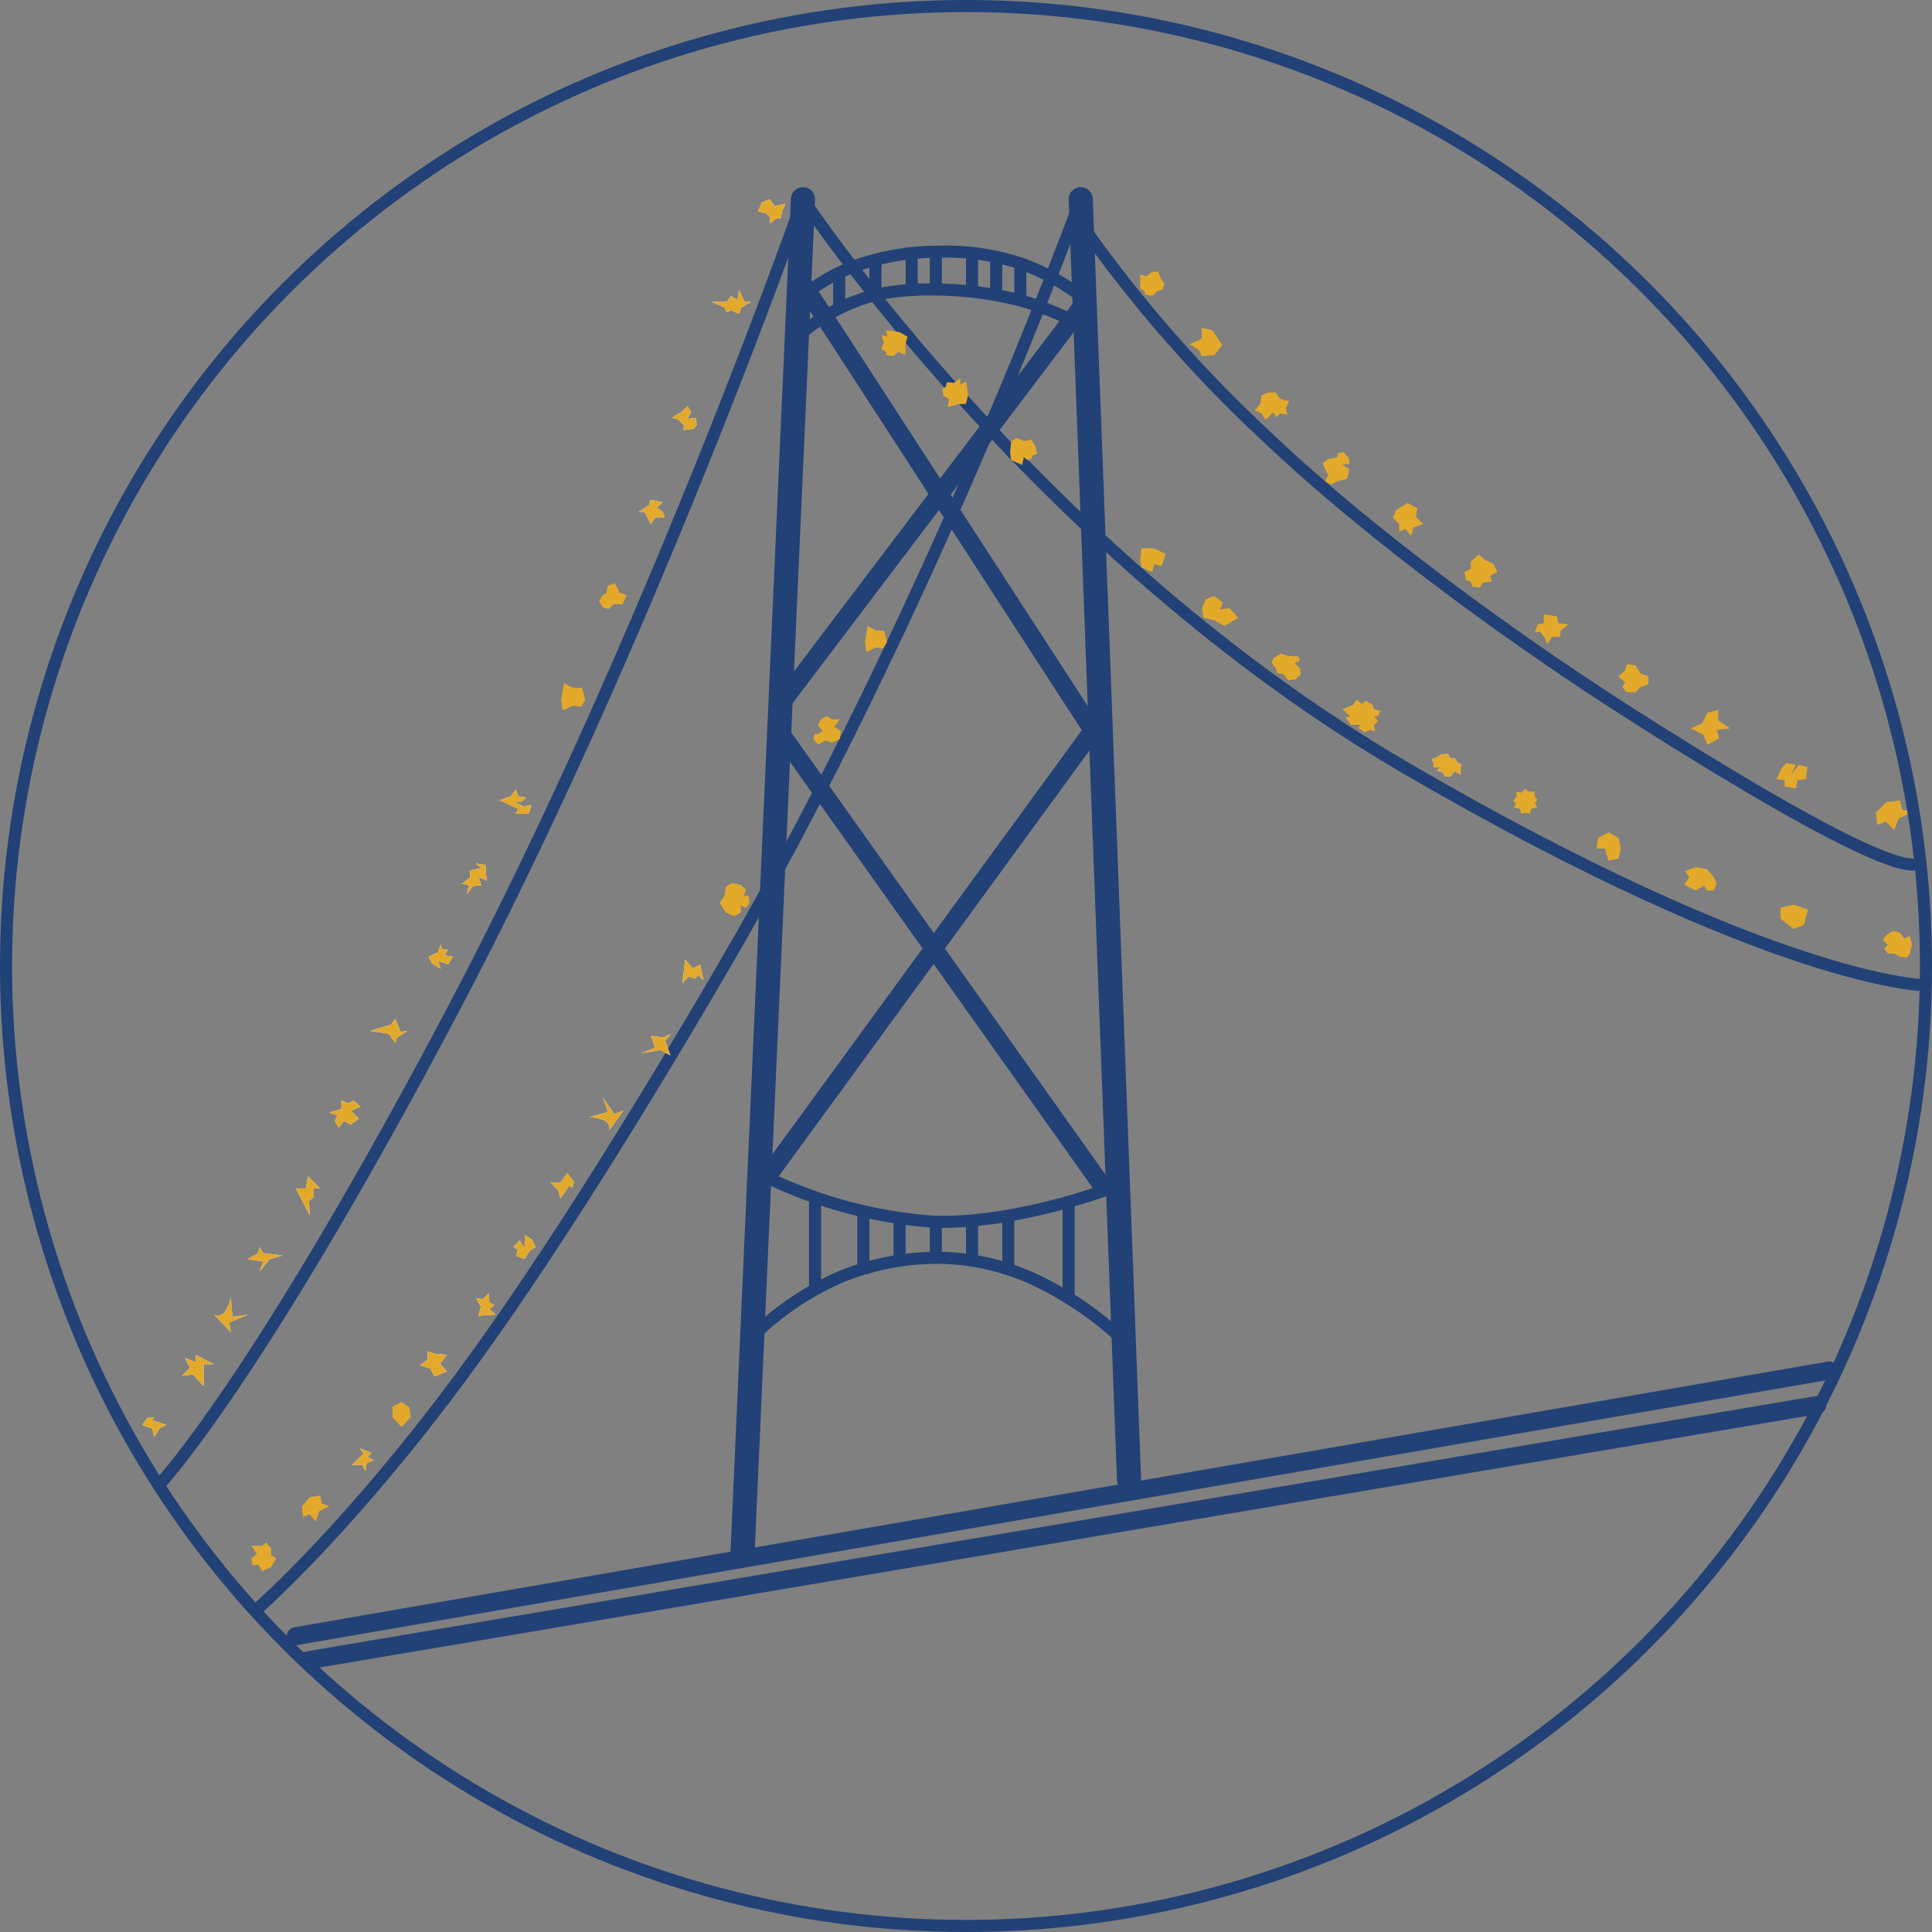 <svg xmlns="http://www.w3.org/2000/svg" width="160" height="160" viewBox="0 0 160 160">
  <rect x="0" y="0" width="160" height="160" fill="#808080" stroke="none"/>
  <g id="Group_58" data-name="Group 58" transform="translate(-5 -6)">
    <line id="Line_16" data-name="Line 16" y1="22" x2="127" transform="translate(29.5 119.5)" fill="none" stroke="#224176" stroke-linecap="round" stroke-width="1.5"/>
    <line id="Line_17" data-name="Line 17" x1="5" y2="112" transform="translate(66.5 22.5)" fill="none" stroke="#224176" stroke-linecap="round" stroke-width="2"/>
    <line id="Line_18" data-name="Line 18" x2="4" y2="106" transform="translate(94.5 22.5)" fill="none" stroke="#224176" stroke-linecap="round" stroke-width="2"/>
    <path id="Path_2195" data-name="Path 2195" d="M.587,116.937s6.668-5.7,15.687-17.536c7.132-9.358,15.312-22.435,23.092-35.74C56.616,34.16,69,0,69,0" transform="translate(25.5 22.5)" fill="none" stroke="#224176" stroke-width="1"/>
    <path id="Path_2196" data-name="Path 2196" d="M11.707,106.436s8-8.441,24.253-39.191S65,0,65,0" transform="translate(6.5 22.5)" fill="none" stroke="#224176" stroke-width="1"/>
    <path id="Path_2197" data-name="Path 2197" d="M0,0A111.776,111.776,0,0,0,15,17.282c7.921,7.6,19.614,16.372,30.851,23.523C70.6,56.555,69.507,52.68,69.507,52.68" transform="translate(94.5 24.5)" fill="none" stroke="#224176" stroke-width="1"/>
    <path id="Path_2198" data-name="Path 2198" d="M0,0S19.492,29.4,49.992,47.15,92.818,65.087,92.818,65.087" transform="translate(71.5 22.5)" fill="none" stroke="#224176" stroke-width="1"/>
    <path id="Path_2199" data-name="Path 2199" d="M0,0A24.279,24.279,0,0,1,7.113-4.754a21.443,21.443,0,0,1,7.96-1.583,19.53,19.53,0,0,1,7.613,1.583A27.945,27.945,0,0,1,30,0" transform="translate(67.5 116.5)" fill="none" stroke="#224176" stroke-width="1"/>
    <path id="Path_2200" data-name="Path 2200" d="M0,0A38.088,38.088,0,0,0,13.767,3.673c7,.25,15.173-2.927,15.173-2.927" transform="translate(68.5 103.5)" fill="none" stroke="#224176" stroke-width="1"/>
    <line id="Line_19" data-name="Line 19" y1="37" x2="27" transform="translate(68.5 66.5)" fill="none" stroke="#224176" stroke-width="1.5"/>
    <line id="Line_20" data-name="Line 20" x2="27" y2="38" transform="translate(69.5 66.5)" fill="none" stroke="#224176" stroke-width="1.5"/>
    <line id="Line_21" data-name="Line 21" y1="33" x2="25" transform="translate(69.5 31.5)" fill="none" stroke="#224176" stroke-width="1.5"/>
    <line id="Line_22" data-name="Line 22" x1="24" y1="37" transform="translate(71.5 29.5)" fill="none" stroke="#224176" stroke-width="1.5"/>
    <path id="Path_2201" data-name="Path 2201" d="M0,0A15.323,15.323,0,0,1,3.974-2.345a20.745,20.745,0,0,1,7.457-1.313,19.782,19.782,0,0,1,6.8,1.043A19.332,19.332,0,0,1,23,0" transform="translate(71.5 30.5)" fill="none" stroke="#224176" stroke-width="1"/>
    <path id="Path_2202" data-name="Path 2202" d="M0,0A15.637,15.637,0,0,1,5.853-3.042a19.715,19.715,0,0,1,4.862-.48,29.215,29.215,0,0,1,7.219.886A23.4,23.4,0,0,1,24,0" transform="translate(71.5 33.5)" fill="none" stroke="#224176" stroke-width="1"/>
    <g id="Path_2206" data-name="Path 2206" transform="translate(16.772 123)" fill="#fff">
      <path d="M1,.375.832.615,2,1l-.565.3L1,2,.832,1.3,0,1,.5.375Z" stroke="none"/>
      <path d="M 0.498 0.375 L 1 0.375 L 0.832 0.615 L 2 1 L 1.435 1.299 L 1 2 L 0.832 1.299 L 0 1 L 0.498 0.375 Z" stroke="none" fill="#e3a92b"/>
    </g>
    <g id="Path_2207" data-name="Path 2207" transform="translate(20.576 117.912) rotate(25)" fill="#fff">
      <path d="M0,.612.948.544.695,0l1.69.067L1.619.424l.766,1.643-1.219-.5-.781.5.338-.883Z" stroke="none"/>
      <path d="M 0.695 -1.430511474609375e-06 L 2.385 0.067 L 1.619 0.424 L 2.385 2.067 L 1.166 1.571 L 0.385 2.067 L 0.723 1.184 L -4.76837158203125e-07 0.612 L 0.948 0.544 L 0.695 -1.430511474609375e-06 Z" stroke="none" fill="#e3a92b"/>
    </g>
    <g id="Path_2208" data-name="Path 2208" transform="translate(22.738 113.435)" fill="#fff">
      <path d="M1.381,0l.129,1.624,1.252-.177L1.238,2.1l.143.792L0,1.447a.807.807,0,0,0,.839-.166A3.452,3.452,0,0,0,1.381,0Z" stroke="none"/>
      <path d="M 1.381 1.430511474609375e-06 L 1.511 1.624 L 2.762 1.447 L 1.238 2.102 L 1.381 2.894 L -4.529953002929688e-06 1.447 C -4.529953002929688e-06 1.447 0.493 1.642 0.839 1.281 C 1.184 0.919 1.381 1.430511474609375e-06 1.381 1.430511474609375e-06 Z" stroke="none" fill="#e3a92b"/>
    </g>
    <g id="Path_2209" data-name="Path 2209" transform="translate(25.5 109.288)" fill="#fff">
      <path d="M1,0l.3.493L2.9.687,1.821,1,1,2l.3-.827L0,1,.868.493Z" stroke="none"/>
      <path d="M 1 0 L 1.305 0.493 L 2.897 0.687 L 1.821 1 L 1 2 L 1.305 1.173 L -3.576278686523438e-06 1 L 0.868 0.493 L 1 0 Z" stroke="none" fill="#e3a92b"/>
    </g>
    <g id="Path_2210" data-name="Path 2210" transform="translate(29.5 103.427)" fill="#fff">
      <path d="M1,0,2,1H1.483v.69l-.4.347.074,1.182L0,1H.833Z" stroke="none"/>
      <path d="M 1 1.192092895507812e-06 L 2 1 L 1.483 1 L 1.483 1.69 L 1.085 2.037 L 1.159 3.219 L 0 1 L 0.834 1 L 1 1.192092895507812e-06 Z" stroke="none" fill="#e3a92b"/>
    </g>
    <g id="Path_2211" data-name="Path 2211" transform="translate(32.277 97.127)" fill="#fff">
      <path d="M1,0l.587.264L2,0l.581.532L1.766.857l.677.654L1.766,2l-.553-.294L.777,2.25.447,1.706l.214-.464L0,1,1,.724Z" stroke="none"/>
      <path d="M 1 -4.053115844726562e-06 L 1.587 0.264 L 2 -4.053115844726562e-06 L 2.581 0.532 L 1.766 0.857 L 2.443 1.511 L 1.766 2 L 1.213 1.706 L 0.777 2.25 L 0.447 1.706 L 0.661 1.242 L -4.76837158203125e-06 1 L 1 0.724 L 1 -4.053115844726562e-06 Z" stroke="none" fill="#e3a92b"/>
    </g>
    <g id="Path_2212" data-name="Path 2212" transform="translate(36.729 90.374)" fill="#fff">
      <path d="M1,0l.456,1.083L2,1l-.848.559L1,2,.47,1.242-1.059,1,.654.476Z" stroke="none"/>
      <path d="M 1 0 L 1.456 1.083 L 2 1 L 1.152 1.559 L 1 2 L 0.47 1.242 L -1.059 1 L 0.654 0.476 L 1 0 Z" stroke="none" fill="#e3a92b"/>
    </g>
    <g id="Path_2213" data-name="Path 2213" transform="translate(40.5 84.233)" fill="#fff">
      <path d="M1,0l.131.4h.475L1.333.881,2,1l-.394.639L.779,1.332,1,2,.262,1.546,0,1,.779.615Z" stroke="none"/>
      <path d="M 1 0 L 1.131 0.403 L 1.606 0.403 L 1.333 0.881 L 2 1 L 1.606 1.639 L 0.779 1.332 L 1 2 L 0.262 1.546 L 0 1 L 0.779 0.615 L 1 0 Z" stroke="none" fill="#e3a92b"/>
    </g>
    <g id="Path_2214" data-name="Path 2214" transform="translate(45.191 77.453) rotate(86)" fill="#fff">
      <path d="M1.478,0,1.132.638l.71-.175v.675l.636.553-.759-.2-.112.579-.475-.74H.554L.41.361,0,.794.181,0Z" stroke="none"/>
      <path d="M 0.181 1.430511474609375e-06 L 1.478 1.430511474609375e-06 L 1.132 0.638 L 1.842 0.463 L 1.842 1.138 L 2.478 1.691 L 1.719 1.488 L 1.607 2.067 L 1.132 1.328 L 0.554 1.328 L 0.41 0.361 L 3.576278686523438e-06 0.794 L 0.181 1.430511474609375e-06 Z" stroke="none" fill="#e3a92b"/>
    </g>
    <g id="Path_2215" data-name="Path 2215" transform="translate(46.709 71.383)" fill="#fff">
      <path d="M1,0l.212.564.65.11L1.5,1H.883l.717.387.7-.075L2.07,2H1l.212-.4L-.337.886.586.564Z" stroke="none"/>
      <path d="M 1 0 L 1.212 0.564 L 1.862 0.674 L 1.5 1 L 0.883 1 L 1.6 1.387 L 2.296 1.312 L 2.07 2 L 1 2 L 1.212 1.6 L -0.337 0.886 L 0.586 0.564 L 1 0 Z" stroke="none" fill="#e3a92b"/>
    </g>
    <g id="Path_2216" data-name="Path 2216" transform="translate(51.469 62.974)" fill="#fff">
      <path d="M 0.525 1.131 L 0.506 1.005 L 0.616 0.362 L 0.766 0.442 L 0.876 0.5 L 1 0.5 L 1.349 0.5 L 1.46 0.914 L 1.393 1.018 L 1.067 0.973 L 0.928 0.954 L 0.799 1.011 L 0.525 1.131 Z" stroke="none"/>
      <path d="M 0.239 -0.402 L 1 -4.410743713378906e-06 L 1.733 -4.410743713378906e-06 L 2 1 L 1.64 1.556 L 1 1.469 L 0.129 1.852 L 0 1 L 0.239 -0.402 Z" stroke="none" fill="#e3a92b"/>
    </g>
    <g id="Path_2217" data-name="Path 2217" transform="translate(54.904 54.29)" fill="#fff">
      <path d="M 0.364 1.586 L 0.335 1.577 L 0.291 1.499 L 0.368 1.363 L 0.59 1.233 L 0.799 1.109 L 0.831 0.868 L 0.843 0.779 L 0.976 1.034 L 1.069 1.211 L 1.189 1.252 L 0.923 1.252 L 0.728 1.252 L 0.585 1.383 L 0.364 1.586 Z" stroke="none"/>
      <path d="M 1 4.529953002929688e-06 L 1.419 0.802 L 2 1 L 1.656 1.752 L 0.923 1.752 L 0.494 2.144 L 3.933906555175781e-06 2 L -0.285 1.498 L 3.933906555175781e-06 1 L 0.335 0.802 L 0.411 0.231 L 1 4.529953002929688e-06 Z" stroke="none" fill="#e3a92b"/>
    </g>
    <g id="Path_2218" data-name="Path 2218" transform="translate(57.883 47.392)" fill="#fff">
      <path d="M1,0,2,.2,1.51.636,2,1l.157.446H1.4L1,2,.73,1.446.49,1H0L.86.45Z" stroke="none"/>
      <path d="M 1 0 L 2 0.2 L 1.51 0.636 L 2 1 L 2.157 1.446 L 1.403 1.446 L 1 2 L 0.73 1.446 L 0.49 1 L 1.192092895507812e-06 1 L 0.86 0.45 L 1 0 Z" stroke="none" fill="#e3a92b"/>
    </g>
    <g id="Path_2219" data-name="Path 2219" transform="translate(60.624 39.609)" fill="#fff">
      <path d="M1.308.028,1.617.52l-.309.568L2,1l.081.573L1.8,1.9,1,2V1.573L.469,1.088,0,1,.813.52Z" stroke="none"/>
      <path d="M 1.308 0.028 L 1.617 0.52 L 1.308 1.088 L 2 1 L 2.081 1.573 L 1.805 1.901 L 1 2 L 1 1.573 L 0.469 1.088 L -2.622604370117188e-06 1 L 0.813 0.52 L 1.308 0.028 Z" stroke="none" fill="#e3a92b"/>
    </g>
    <g id="Path_2220" data-name="Path 2220" transform="translate(65.201 30)" fill="#fff">
      <path d="M1,0l.459,1H2l-.818.475L1,2,.336,1.689l-.354.179-.171-.393L-1.25,1H-.018L.336.516.88.848Z" stroke="none"/>
      <path d="M 1 0 L 1.459 1 L 2 1 L 1.182 1.475 L 1 2 L 0.336 1.689 L -0.018 1.868 L -0.189 1.475 L -1.25 1 L -0.018 1 L 0.336 0.516 L 0.88 0.848 L 1 0 Z" stroke="none" fill="#e3a92b"/>
    </g>
    <g id="Path_2221" data-name="Path 2221" transform="translate(67.774 22.5)" fill="#fff">
      <path d="M1,0l.368.582L2.281.362,2,1l-.133.609H1.48L1,2V1.47L.6,1.137,0,1,.324.257Z" stroke="none"/>
      <path d="M 1 0 L 1.368 0.582 L 2.281 0.362 L 2 1 L 1.867 1.609 L 1.48 1.609 L 1 2 L 1 1.47 L 0.603 1.137 L 9.5367431640625e-07 1 L 0.324 0.257 L 1 0 Z" stroke="none" fill="#e3a92b"/>
    </g>
    <g id="Path_2222" data-name="Path 2222" transform="translate(99.429 28.5)" fill="#fff">
      <path d="M 0.885 1.416 L 0.885 1.33 L 0.633 1.186 L 0.5 1.11 L 0.5 1 L 0.5 0.896 L 0.619 0.929 L 0.818 0.775 L 1.151 0.515 L 1.226 0.71 L 1.245 0.759 L 1.274 0.803 L 1.454 1.079 L 1.247 1.142 L 1.131 1.177 L 1.044 1.261 L 0.885 1.416 Z" stroke="none"/>
      <path d="M 1 0 L 1.488 0 L 1.693 0.53 L 2 1 L 1.863 1.477 L 1.392 1.62 L 1 2 L 0.385 1.897 L 0.385 1.62 L 0 1.401 L 0 0.237 L 0.511 0.38 L 1 0 Z" stroke="none" fill="#e3a92b"/>
    </g>
    <g id="Path_2223" data-name="Path 2223" transform="translate(103.522 33.5)" fill="#fff">
      <path d="M 1.317 1.468 L 1.251 1.311 L 1.191 1.168 L 1.06 1.085 L 1.05 1.078 L 1.204 1.009 L 1.5 0.877 L 1.5 0.553 L 1.5 0.281 L 1.574 0.299 L 2.084 1.052 L 1.799 1.422 L 1.317 1.468 Z" stroke="none"/>
      <path d="M 1 -0.355 L 1.879 -0.142 L 2.701 1.071 L 2.062 1.899 L 1 2 L 0.791 1.506 L -1.9073486328125e-06 1 L 1 0.553 L 1 -0.355 Z" stroke="none" fill="#e3a92b"/>
    </g>
    <g id="Path_2224" data-name="Path 2224" transform="translate(109.636 38.5)" fill="#fff">
      <path d="M 0.27 1.478 L 0.191 1.348 L 0.083 1.298 L 0.116 1.26 L 0.207 1.152 L 0.228 1.013 L 0.295 0.581 L 0.501 0.5 L 0.747 0.5 L 0.985 0.822 L 1.088 0.963 L 1.256 1.009 L 1.42 1.053 L 1.404 1.087 L 1.341 1.223 L 1.218 1.202 L 1.17 1.25 L 0.929 0.834 L 0.469 1.283 L 0.27 1.478 Z" stroke="none"/>
      <path d="M 0.406 3.814697265625e-06 L 1 3.814697265625e-06 L 1.387 0.526 L 2.122 0.726 L 1.858 1.297 L 1.983 1.842 L 1.387 1.739 L 1.062 2.062 L 0.819 1.641 L 0.171 2.274 L -0.156 1.739 L -0.723 1.478 L -0.266 0.937 L -0.156 0.221 L 0.406 3.814697265625e-06 Z" stroke="none" fill="#e3a92b"/>
    </g>
    <g id="Path_2225" data-name="Path 2225" transform="translate(114.745 43.865)" fill="#fff">
      <path d="M 0.765 1.559 L 0.809 1.466 L 0.693 1.244 L 0.455 0.791 L 0.402 0.659 L 0.458 0.617 L 0.557 0.598 L 1.116 0.99 L 1.434 1.213 L 1.394 1.378 L 0.871 1.517 L 0.82 1.53 L 0.773 1.554 L 0.765 1.559 Z" stroke="none"/>
      <path d="M 1.542 -0.416 L 2 0.149 L 2 0.581 L 1.404 0.581 L 2 1 L 1.81 1.784 L 1 2 L 0.49 2.26 L 1.311302185058594e-06 2 L 0.25 1.476 L 1.311302185058594e-06 1 L -0.204 0.488 L 0.25 0.149 L 1 2.980232238769531e-06 L 1.083 -0.344 L 1.542 -0.416 Z" stroke="none" fill="#e3a92b"/>
    </g>
    <g id="Path_2226" data-name="Path 2226" transform="translate(120.87 48.39)" fill="#fff">
      <path d="M 0.758 0.938 L 0.672 0.837 L 0.5 0.905 L 0.5 0.79 L 0.351 0.643 L 0.081 0.379 L 0.162 0.185 L 0.712 -0.162 L 0.958 -0.033 L 0.896 0.33 L 0.851 0.592 L 1.043 0.775 L 1.077 0.808 L 1.007 0.834 L 0.761 0.924 L 0.758 0.938 Z" stroke="none"/>
      <path d="M 0.69 -0.738 L 1.512 -0.307 L 1.388 0.414 L 2 1 L 1.18 1.303 L 1 2 L 0.522 1.434 L 3.099441528320312e-06 1.641 L 3.099441528320312e-06 1 L -0.51 0.498 L -0.239 -0.154 L 0.69 -0.738 Z" stroke="none" fill="#e3a92b"/>
    </g>
    <g id="Path_2227" data-name="Path 2227" transform="translate(126.996 52.372)" fill="#fff">
      <path d="M 0.32 1.757 L 0.282 1.637 L 0.202 1.386 L -0.05 1.31 L -0.157 1.278 L -0.159 1.27 L 0.041 1.164 L 0.306 1.023 L 0.306 0.722 L 0.306 0.358 L 0.468 0.213 L 0.686 0.389 L 0.73 0.425 L 0.781 0.45 L 1.323 0.714 L 1.353 0.78 L 1.164 0.883 L 0.797 1.08 L 0.889 1.364 L 0.794 1.375 L 0.575 1.401 L 0.447 1.58 L 0.32 1.757 Z" stroke="none"/>
      <path d="M 0.453 -0.441 L 1 4.053115844726562e-06 L 1.705 0.343 L 2 1 L 1.401 1.323 L 1.551 1.789 L 0.853 1.872 L 0.541 2.306 L -0.062 2.202 L -0.194 1.789 L -0.595 1.668 L -0.715 1 L -0.194 0.722 L -0.194 0.133 L 0.453 -0.441 Z" stroke="none" fill="#e3a92b"/>
    </g>
    <g id="Path_2228" data-name="Path 2228" transform="translate(132.119 57.351)" fill="#fff">
      <path d="M 1.086 1.003 L 0.883 0.736 L 1.234 0.665 L 1.234 0.256 L 1.234 0.111 L 1.395 0.134 L 1.437 0.351 L 1.506 0.709 L 1.603 0.72 L 1.603 0.894 L 1.422 0.894 L 1.161 0.894 L 1.086 1.003 Z" stroke="none"/>
      <path d="M 0.734 -0.469 L 1.819 -0.308 L 1.928 0.256 L 2.787 0.36 L 2.103 0.9 L 2.103 1.394 L 1.422 1.394 L 1 2 L 0.827 1.49 L 0.456 1 L -3.337860107421875e-06 1 L 0.219 0.36 L 0.734 0.256 L 0.734 -0.469 Z" stroke="none" fill="#e3a92b"/>
    </g>
    <g id="Path_2229" data-name="Path 2229" transform="translate(139.683 61.864)" fill="#fff">
      <path d="M 0.55 0.969 L 0.296 0.969 L 0.323 0.928 L 0.558 0.569 L 0.238 0.282 L 0.099 0.157 L 0.235 0.037 L 0.345 -0.061 L 0.385 -0.202 L 0.416 -0.311 L 0.458 -0.306 L 0.759 0.176 L 0.849 0.319 L 1.007 0.379 L 1.267 0.476 L 1.009 0.572 L 0.906 0.61 L 0.828 0.688 L 0.55 0.969 Z" stroke="none"/>
      <path d="M 0.054 -0.868 L 0.758 -0.768 L 1.183 -0.089 L 1.827 0.153 L 1.827 0.802 L 1.183 1.041 L 0.758 1.469 L 0.054 1.469 L -0.349 1.041 L -0.096 0.654 L -0.654 0.153 L -0.096 -0.339 L 0.054 -0.868 Z" stroke="none" fill="#e3a92b"/>
    </g>
    <g id="Path_2230" data-name="Path 2230" transform="translate(145.395 65.315)" fill="#fff">
      <path d="M 1.26 1.654 L 1.141 1.348 L 1.071 1.17 L 0.9 1.084 L 0.792 1.03 L 0.961 0.955 L 1.041 0.788 L 1.35 0.141 L 1.399 0.128 L 1.399 0.345 L 1.399 0.613 L 1.483 0.669 L 1.129 0.713 L 1.297 1.279 L 1.388 1.586 L 1.26 1.654 Z" stroke="none"/>
      <path d="M 1.899 -0.511 L 1.899 0.345 L 2.882 1 L 1.777 1.136 L 1.984 1.835 L 1 2.36 L 0.675 1.531 L -0.378 1 L 0.59 0.573 L 1 -0.288 L 1.899 -0.511 Z" stroke="none" fill="#e3a92b"/>
    </g>
    <g id="Path_2231" data-name="Path 2231" transform="translate(153.041 69.881)" fill="#fff">
      <path d="M 0.286 0.843 L 0.255 0.838 L 0.255 0.734 L 0.255 0.303 L -0.171 0.239 L -0.176 0.239 L -0.085 0.049 L 0.386 0.34 L 0.327 0.637 L 0.286 0.843 Z" stroke="none"/>
      <path d="M -0.077 -0.698 L 0.683 -0.538 L 0.321 0.232 L 0.933 -0.538 L 1.65 -0.359 L 1.518 0.633 L 0.818 0.734 L 0.683 1.417 L -0.245 1.262 L -0.245 0.734 L -0.923 0.633 L -0.477 -0.287 L -0.077 -0.698 Z" stroke="none" fill="#e3a92b"/>
    </g>
    <g id="Path_2232" data-name="Path 2232" transform="translate(161.341 72.284)" fill="#fff">
      <path d="M 0.336 1.547 L 0.215 1.425 L 0.001 1.21 L -0.289 1.301 L -0.444 1.349 L -0.457 1.188 L 0.097 0.627 L 0.62 0.556 L 0.696 0.872 L 0.73 1.014 L 0.694 1.03 L 0.504 1.113 L 0.429 1.307 L 0.336 1.547 Z" stroke="none"/>
      <path d="M 1 2.384185791015625e-06 L 1.182 0.755 L 2 1 L 0.896 1.487 L 0.524 2.446 L -0.139 1.778 L -0.89 2.014 L -0.974 1 L -0.139 0.154 L 1 2.384185791015625e-06 Z" stroke="none" fill="#e3a92b"/>
    </g>
    <g id="Path_2237" data-name="Path 2237" transform="translate(99.43 51.375)" fill="#fff">
      <path d="M 0.647 1.304 L 0.551 1.263 L 0.504 0.985 L 0.553 0.529 L 1.029 0.529 L 1.5 0.764 L 1.445 0.916 L 1.252 0.875 L 0.77 0.771 L 0.659 1.251 L 0.647 1.304 Z" stroke="none"/>
      <path d="M 0.104 0.029 L 1.146 0.029 L 2.12 0.514 L 1.769 1.497 L 1.146 1.363 L 1 2 L 0.104 1.615 L 4.529953002929688e-06 1 L 0.104 0.029 Z" stroke="none" fill="#e3a92b"/>
    </g>
    <g id="Path_2238" data-name="Path 2238" transform="translate(104.546 55.357)" fill="#fff">
      <path d="M 1.853 1.906 L 1.385 1.643 L 1.596 1.61 L 2.078 1.535 L 2.217 1.688 L 1.853 1.906 Z M 0.878 1.46 L 0.565 1.39 L 0.516 1.066 L 0.693 0.654 L 0.925 0.565 L 1.127 0.712 L 1.045 0.958 L 0.878 1.46 Z" stroke="none"/>
      <path d="M 1 -1.430511474609375e-06 L 1.717 0.524 L 1.52 1.116 L 2.266 1 L 2.999 1.802 L 1.861 2.484 L 1 2 L 0.121 1.802 L -2.384185791015625e-07 1 L 0.317 0.263 L 1 -1.430511474609375e-06 Z" stroke="none" fill="#e3a92b"/>
    </g>
    <g id="Path_2239" data-name="Path 2239" transform="translate(110.66 60.337)" fill="#fff">
      <path d="M 1.24 1.465 L 1.089 1.242 L 0.978 1.079 L 0.786 1.036 L 0.51 0.973 L 0.483 0.871 L 0.455 0.766 L 0.386 0.683 L 0.225 0.486 L 0.469 0.339 L 0.684 0.417 L 0.66 0.428 L 1.205 0.94 L 1.528 1.242 L 1.539 1.332 L 1.421 1.441 L 1.24 1.465 Z" stroke="none"/>
      <path d="M 0.414 -0.212 L 1 2.980232238769531e-06 L 1.846 2.980232238769531e-06 L 2 0.37 L 1.547 0.575 L 2 1 L 2.069 1.524 L 1.644 1.916 L 1 2 L 0.676 1.524 L 0.105 1.394 L -2.622604370117188e-06 1 L -0.349 0.575 L -0.206 0.163 L 0.414 -0.212 Z" stroke="none" fill="#e3a92b"/>
    </g>
    <g id="Path_2240" data-name="Path 2240" transform="translate(116.791 64.32)" fill="#fff">
      <path d="M 1.527 1.213 L 0.935 1.213 L 0.349 0.642 L 0.298 0.592 L 0.432 0.542 L 0.577 0.487 L 0.661 0.367 L 0.669 0.375 L 1.011 0.677 L 1.05 0.64 L 1.527 1.213 Z" stroke="none"/>
      <path d="M 0.573 -0.377 L 1 1.192092895507812e-06 L 1.302 -0.285 L 1.84 1.192092895507812e-06 L 2 0.402 L 2.527 0.559 L 2.339 1 L 2 1 L 2.339 1.408 L 2 1.713 L 2.064 2.265 L 1.663 2.118 L 1.209 2.333 L 0.7 1.961 L 0.875 1.713 L 0.094 1.713 L -0.36 1.102 L 9.5367431640625e-07 1 L -0.614 0.402 L 0.256 0.074 L 0.573 -0.377 Z" stroke="none" fill="#e3a92b"/>
    </g>
    <g id="Path_2241" data-name="Path 2241" transform="translate(124.453 68.902)" fill="#fff">
      <path d="M.671-.114h.348L1.213.2l.346.225L1.5.642v.6L1.019.958.671,1.4H.27l-.3-.362L-.455.9l.3-.254H-.724v-.3L-.889-.047l.305-.067L-.091-.42.444-.469Z" stroke="none"/>
      <path d="M 0.444 -0.469 L 0.671 -0.114 L 1.019 -0.114 L 1.213 0.198 L 1.559 0.424 L 1.496 0.642 L 1.496 1.245 L 1.019 0.958 L 0.671 1.399 L 0.27 1.399 L -0.032 1.037 L -0.455 0.897 L -0.155 0.642 L -0.724 0.642 L -0.724 0.345 L -0.889 -0.047 L -0.584 -0.114 L -0.091 -0.42 L 0.444 -0.469 Z" stroke="none" fill="#e3a92b"/>
    </g>
    <g id="Path_2242" data-name="Path 2242" transform="translate(130.619 71.903)" fill="#fff">
      <path d="M 0.72 0.895 L 0.662 0.676 L 0.504 0.635 L 0.561 0.533 L 0.395 0.381 L 0.488 0.282 L 0.512 0.287 L 0.657 0.149 L 0.658 0.151 L 0.906 0.151 L 1.009 0.151 L 1.025 0.275 L 1.088 0.354 L 1.069 0.386 L 0.925 0.637 L 0.785 0.674 L 0.72 0.895 Z" stroke="none"/>
      <path d="M 0.718 -0.596 L 0.906 -0.349 L 1.449 -0.349 L 1.503 0.072 L 1.692 0.307 L 1.503 0.636 L 1.692 0.956 L 1.186 1.087 L 1.071 1.48 L 0.718 1.407 L 0.359 1.48 L 0.254 1.087 L -0.245 0.956 L -0.068 0.636 L -0.315 0.41 L 0 0.072 L -0.068 -0.349 L 0.359 -0.257 L 0.718 -0.596 Z" stroke="none" fill="#e3a92b"/>
    </g>
    <g id="Path_2243" data-name="Path 2243" transform="translate(137.214 75.272)" fill="#fff">
      <path d="M 1.343 1.422 L 1.165 0.851 L 1.055 0.5 L 0.688 0.5 L 0.578 0.5 L 0.586 0.446 L 0.994 0.228 L 1.384 0.446 L 1.49 0.998 L 1.407 1.409 L 1.343 1.422 Z" stroke="none"/>
      <path d="M 1 -0.342 L 1.831 0.124 L 2 1 L 1.831 1.834 L 1 2 L 0.688 1 L 0 1 L 0.128 0.124 L 1 -0.342 Z" stroke="none" fill="#e3a92b"/>
    </g>
    <g id="Path_2244" data-name="Path 2244" transform="matrix(-0.883, -0.469, 0.469, -0.883, 146.599, 80.377)" fill="#fff">
      <path d="M 1.336 1.472 L 1.086 1.376 L 1.333 0.957 L 1.601 0.5 L 1.842 0.5 L 1.823 0.699 L 1.788 1.054 L 2.046 1.171 L 1.931 1.297 L 1.336 1.472 Z" stroke="none"/>
      <path d="M 1.314 0 L 2.393 0 L 2.32 0.747 L 2.876 1 L 2.207 1.737 L 1.314 2 L 0.531 1.698 L 0.075 1.333 L 4.76837158203125e-07 0.699 L 0.485 0.441 L 0.901 0.704 L 1.314 0 Z" stroke="none" fill="#e3a92b"/>
    </g>
    <g id="Path_2245" data-name="Path 2245" transform="translate(152.534 81.247)" fill="#fff">
      <path d="M 1.086 1.116 L 0.419 0.586 L 0.419 0.322 L 0.975 0.188 L 1.592 0.403 L 1.438 0.98 L 1.086 1.116 Z" stroke="none"/>
      <path d="M 1 -0.333 L 2.196 0.084 L 1.855 1.354 L 1 1.686 L -0.081 0.827 L -0.081 -0.071 L 1 -0.333 Z" stroke="none" fill="#e3a92b"/>
    </g>
    <g id="Path_2246" data-name="Path 2246" transform="translate(161.341 83.237)" fill="#fff">
      <path d="M 1.343 1.534 L 1.16 1.515 L 0.793 1.3 L 0.676 1.231 L 0.541 1.231 L 0.464 1.231 L 0.696 0.973 L 0.345 0.638 L 0.256 0.554 L 0.507 0.395 L 0.704 0.443 L 0.95 0.781 L 1.188 1.108 L 1.479 0.979 L 1.484 1.001 L 1.356 1.515 L 1.343 1.534 Z" stroke="none"/>
      <path d="M 0.419 -0.141 L 1 4.410743713378906e-06 L 1.354 0.487 L 1.818 0.28 L 2 1 L 1.818 1.731 L 1.576 2.063 L 1 2 L 0.541 1.731 L 3.576278686523438e-06 1.731 L -0.295 1.329 L 3.576278686523438e-06 1 L -0.411 0.608 L -0.119 0.2 L 0.419 -0.141 Z" stroke="none" fill="#e3a92b"/>
    </g>
    <line id="Line_23" data-name="Line 23" y2="7" transform="translate(72.5 105.5)" fill="none" stroke="#224176" stroke-width="1"/>
    <line id="Line_24" data-name="Line 24" y2="5" transform="translate(76.5 106.5)" fill="none" stroke="#224176" stroke-width="1"/>
    <line id="Line_25" data-name="Line 25" y2="4" transform="translate(79.5 106.5)" fill="none" stroke="#224176" stroke-width="1"/>
    <line id="Line_26" data-name="Line 26" y2="3" transform="translate(82.5 107.5)" fill="none" stroke="#224176" stroke-width="1"/>
    <line id="Line_27" data-name="Line 27" y2="3" transform="translate(85.5 107.5)" fill="none" stroke="#224176" stroke-width="1"/>
    <line id="Line_28" data-name="Line 28" y2="5" transform="translate(88.5 106.5)" fill="none" stroke="#224176" stroke-width="1"/>
    <line id="Line_29" data-name="Line 29" y2="8" transform="translate(93.5 105.5)" fill="none" stroke="#224176" stroke-width="1"/>
    <line id="Line_30" data-name="Line 30" y2="4" transform="translate(80.5 26.5)" fill="none" stroke="#224176" stroke-width="1"/>
    <line id="Line_31" data-name="Line 31" y2="3" transform="translate(82.5 26.5)" fill="none" stroke="#224176" stroke-width="1"/>
    <line id="Line_32" data-name="Line 32" y2="4" transform="translate(85.5 26.5)" fill="none" stroke="#224176" stroke-width="1"/>
    <line id="Line_33" data-name="Line 33" y2="3" transform="translate(87.5 27.5)" fill="none" stroke="#224176" stroke-width="1"/>
    <line id="Line_34" data-name="Line 34" y2="3" transform="translate(89.5 27.5)" fill="none" stroke="#224176" stroke-width="1"/>
    <line id="Line_35" data-name="Line 35" y2="3" transform="translate(77.5 27.5)" fill="none" stroke="#224176" stroke-width="1"/>
    <line id="Line_36" data-name="Line 36" y2="3" transform="translate(74.5 28.5)" fill="none" stroke="#224176" stroke-width="1"/>
    <g id="Path_2249" data-name="Path 2249" transform="translate(77.985 33.5)" fill="#fff">
      <path d="M 0.885 1.416 L 0.885 1.33 L 0.633 1.186 L 0.626 1.182 L 0.683 1.038 L 0.716 0.956 L 1.194 1.089 L 1.04 0.443 L 1.327 0.482 L 1.583 0.626 L 1.517 0.87 L 1.5 0.934 L 1.5 1 L 1.5 1.12 L 1.289 1.024 L 1.044 1.261 L 0.885 1.416 Z" stroke="none"/>
      <path d="M 0.385 -0.151 L 1.488 -4.649162292480469e-06 L 2.167 0.38 L 2 1 L 2 1.897 L 1.392 1.62 L 1 2 L 0.385 1.897 L 0.385 1.62 L 1.9073486328125e-06 1.401 L 0.219 0.853 L 1.9073486328125e-06 0.237 L 0.511 0.38 L 0.385 -0.151 Z" stroke="none" fill="#e3a92b"/>
    </g>
    <g id="Path_2250" data-name="Path 2250" transform="translate(84.909 37.223) rotate(74)" fill="#fff">
      <path d="M 0.885 1.567 L 0.885 1.481 L 0.633 1.337 L 0.626 1.334 L 0.683 1.19 L 0.716 1.107 L 1.194 1.241 L 1.04 0.595 L 1.327 0.634 L 1.583 0.777 L 1.517 1.022 L 1.5 1.086 L 1.5 1.151 L 1.5 1.271 L 1.289 1.175 L 1.044 1.413 L 0.885 1.567 Z" stroke="none"/>
      <path d="M 0.385 4.529953002929688e-06 L 1.488 0.151 L 2.167 0.531 L 2 1.151 L 2 2.049 L 1.392 1.772 L 1 2.151 L 0.385 2.049 L 0.385 1.772 L 1.9073486328125e-06 1.552 L 0.219 1.004 L 1.9073486328125e-06 0.388 L 0.511 0.531 L 0.385 4.529953002929688e-06 Z" stroke="none" fill="#e3a92b"/>
    </g>
    <g id="Path_2251" data-name="Path 2251" transform="translate(88.648 42.5)" fill="#fff">
      <path d="M 0.647 1.304 L 0.551 1.263 L 0.504 0.985 L 0.574 0.336 L 0.587 0.328 L 0.944 0.486 L 1.09 0.551 L 1.246 0.519 L 1.515 0.464 L 1.647 0.695 L 1.661 0.761 L 1.504 0.821 L 1.446 0.963 L 0.837 0.478 L 0.659 1.251 L 0.647 1.304 Z" stroke="none"/>
      <path d="M 0.559 -0.232 L 1.146 0.029 L 1.769 -0.098 L 2.12 0.514 L 2.24 1.078 L 1.885 1.211 L 1.769 1.497 L 1.463 1.615 L 1.146 1.363 L 1 2 L 0.104 1.615 L -7.152557373046875e-07 1 L 0.104 0.029 L 0.559 -0.232 Z" stroke="none" fill="#e3a92b"/>
    </g>
    <g id="Path_2252" data-name="Path 2252" transform="translate(39.787 118.117)" fill="#fff">
      <path d="M1.195-.012l1.028.1L1.659.815l.564.64-1.028.419L.836,1.216,0,.931.637.493V-.2Z" stroke="none"/>
      <path d="M 0.637 -0.205 L 1.195 -0.012 L 2.223 0.09 L 1.659 0.815 L 2.223 1.455 L 1.195 1.874 L 0.836 1.216 L -1.9073486328125e-06 0.931 L 0.637 0.493 L 0.637 -0.205 Z" stroke="none" fill="#e3a92b"/>
    </g>
    <g id="Path_2253" data-name="Path 2253" transform="translate(43.79 114.304) rotate(-51)" fill="#fff">
      <path d="M1,0l.308.471.7.095-.567.492.073.474L1,1.425v.689L0,1.057.731.75Z" stroke="none"/>
      <path d="M 1.004 -2.86102294921875e-06 L 1.312 0.471 L 2.015 0.565 L 1.449 1.057 L 1.522 1.531 L 1.004 1.425 L 1.004 2.115 L -4.291534423828125e-06 1.057 L 0.731 0.75 L 1.004 -2.86102294921875e-06 Z" stroke="none" fill="#e3a92b"/>
    </g>
    <g id="Path_2254" data-name="Path 2254" transform="matrix(0.017, -1, 1, 0.017, 47.51, 110.26)" fill="#fff">
      <path d="M1,0l.552.5L.91.918H2l-.376.609L1,1.837l-.29-.475L0,.918.259.246.781.361Z" stroke="none"/>
      <path d="M 1.002 3.218650817871094e-06 L 1.553 0.498 L 0.91 0.918 L 2.004 0.918 L 1.628 1.528 L 1.002 1.837 L 0.711 1.362 L 0 0.918 L 0.259 0.246 L 0.781 0.361 L 1.002 3.218650817871094e-06 Z" stroke="none" fill="#e3a92b"/>
    </g>
    <g id="Path_2255" data-name="Path 2255" transform="matrix(-0.259, 0.966, -0.966, -0.259, 52.677, 103.341)" fill="#fff">
      <path d="M1.094,0,.91.278,2.187.724l-.618.346-.475.813L.91,1.07,0,.724.545,0Z" stroke="none"/>
      <path d="M 0.545 -1.788139343261719e-06 L 1.094 -1.788139343261719e-06 L 0.91 0.278 L 2.187 0.724 L 1.569 1.07 L 1.094 1.883 L 0.91 1.07 L 4.053115844726562e-06 0.724 L 0.545 -1.788139343261719e-06 Z" stroke="none" fill="#e3a92b"/>
    </g>
    <g id="Path_2256" data-name="Path 2256" transform="translate(34.816 125.889) rotate(25)" fill="#fff">
      <path d="M1.476.47.889.418,1.046,0,0,.052.474.326,0,1.589l.755-.381.483.381L1.029.91Z" stroke="none"/>
      <path d="M 1.046 1.311302185058594e-06 L 0.889 0.418 L 1.476 0.47 L 1.029 0.91 L 1.238 1.589 L 0.755 1.208 L -1.072883605957031e-06 1.589 L 0.474 0.326 L -1.072883605957031e-06 0.052 L 1.046 1.311302185058594e-06 Z" stroke="none" fill="#e3a92b"/>
    </g>
    <g id="Path_2257" data-name="Path 2257" transform="translate(54.046 99.883) rotate(-101)" fill="#fff">
      <path d="M1.381,0l.129,1.624,1.252-.177L1.238,2.1l.143.792L0,1.447a.807.807,0,0,0,.839-.166A3.452,3.452,0,0,0,1.381,0Z" stroke="none"/>
      <path d="M 1.381 1.430511474609375e-06 L 1.511 1.624 L 2.762 1.447 L 1.238 2.102 L 1.381 2.894 L -4.529953002929688e-06 1.447 C -4.529953002929688e-06 1.447 0.493 1.642 0.839 1.281 C 1.184 0.919 1.381 1.430511474609375e-06 1.381 1.430511474609375e-06 Z" stroke="none" fill="#e3a92b"/>
    </g>
    <g id="Path_2258" data-name="Path 2258" transform="matrix(0.545, 0.839, -0.839, 0.545, 60.145, 90.971)" fill="#fff">
      <path d="M.778,0l.237.725,1.239.285-.837.46L.778,2.941l.237-1.216L0,1.47.675.725Z" stroke="none"/>
      <path d="M 0.778 -9.5367431640625e-07 L 1.015 0.725 L 2.254 1.01 L 1.416 1.47 L 0.778 2.941 L 1.015 1.724 L 3.099441528320312e-06 1.47 L 0.675 0.725 L 0.778 -9.5367431640625e-07 Z" stroke="none" fill="#e3a92b"/>
    </g>
    <g id="Path_2259" data-name="Path 2259" transform="translate(62.246 85.033) rotate(49)" fill="#fff">
      <path d="M1.147,0,2.295.663H1.7V1.12l-.457.23.085.783L0,.663H.956Z" stroke="none"/>
      <path d="M 1.147 3.576278686523438e-06 L 2.295 0.663 L 1.702 0.663 L 1.702 1.12 L 1.245 1.35 L 1.33 2.133 L -3.576278686523438e-06 0.663 L 0.956 0.663 L 1.147 3.576278686523438e-06 Z" stroke="none" fill="#e3a92b"/>
    </g>
    <g id="Path_2260" data-name="Path 2260" transform="translate(30.987 129.853)" fill="#fff">
      <path d="M -0.028 1.155 L -0.185 0.973 L -0.459 1.072 L -0.461 1.047 L -0.079 0.601 L 0.137 0.567 L 0.178 0.764 L 0.2 0.871 L 0.04 0.952 L -0.025 1.146 L -0.028 1.155 Z" stroke="none"/>
      <path d="M 0.529 -3.576278686523438e-06 L 0.667 0.662 L 1.29 0.878 L 0.449 1.305 L 0.167 2.147 L -0.339 1.56 L -0.91 1.768 L -0.974 0.878 L -0.339 0.135 L 0.529 -3.576278686523438e-06 Z" stroke="none" fill="#e3a92b"/>
    </g>
    <g id="Path_2261" data-name="Path 2261" transform="translate(37.5 122.644)" fill="#fff">
      <path d="M 0.759 0.808 L 0.5 0.528 L 0.5 0.157 L 0.718 0.046 L 0.945 0.205 L 0.991 0.557 L 0.759 0.808 Z" stroke="none"/>
      <path d="M 0.759 -0.536 L 1.411 -0.078 L 1.518 0.724 L 0.759 1.544 L 1.192092895507812e-06 0.724 L 1.192092895507812e-06 -0.149 L 0.759 -0.536 Z" stroke="none" fill="#e3a92b"/>
    </g>
    <g id="Path_2262" data-name="Path 2262" transform="translate(25.82 133.999)" fill="#fff">
      <path d="M 1.087 1.477 L 0.982 1.309 L 0.809 1.032 L 1.115 0.771 L 0.942 0.513 L 1.083 0.513 L 1.131 0.472 L 1.131 0.79 L 1.131 1.064 L 1.362 1.211 L 1.382 1.224 L 1.283 1.387 L 1.087 1.477 Z" stroke="none"/>
      <path d="M 1.212 -0.264 L 1.631 0.241 L 1.631 0.79 L 2.062 1.065 L 1.631 1.777 L 0.895 2.116 L 0.557 1.573 L 0.079 1.646 L 1.668930053710938e-06 1.065 L 0.451 0.68 L 1.668930053710938e-06 0.013 L 0.895 0.013 L 1.212 -0.264 Z" stroke="none" fill="#e3a92b"/>
    </g>
    <g id="Path_2263" data-name="Path 2263" transform="translate(65.082 79.29)" fill="#fff">
      <path d="M 0.697 2.034 L 0.363 1.883 L 0.112 1.496 L 0.323 1.189 L 0.388 1.094 L 0.405 0.98 L 0.483 0.454 L 0.616 0.375 L 1.029 0.452 L 1.115 0.534 L 1.042 0.739 L 0.96 0.971 L 0.769 0.872 L 0.769 1.694 L 0.769 1.992 L 0.697 2.034 Z" stroke="none"/>
      <path d="M 0.522 -0.151 L 1.269 -0.012 L 1.693 0.397 L 1.513 0.906 L 1.926 0.906 L 1.985 1.489 L 1.693 1.913 L 1.269 1.694 L 1.269 2.278 L 0.727 2.596 L 0.024 2.278 L -0.489 1.489 L -0.09 0.906 L 0.024 0.146 L 0.522 -0.151 Z" stroke="none" fill="#e3a92b"/>
    </g>
    <g id="Path_2264" data-name="Path 2264" transform="translate(73.338 65.573)" fill="#fff">
      <path d="M 0.522 1.392 L 0.245 1.281 L 0.211 1.267 L 0.485 1.08 L 0.422 0.998 L 0.491 1.042 L 0.755 1.211 L 0.743 1.294 L 0.522 1.392 Z" stroke="none"/>
      <path d="M 0.139 -0.275 L 0.531 -0.008 L 1.2 -0.008 L 0.761 0.621 L 1.294 0.963 L 1.2 1.639 L 0.531 1.935 L 0.059 1.745 L -0.596 2.099 L -0.973 1.639 L -0.89 1.213 L -0.596 1.213 L -0.231 0.963 L -0.596 0.482 L -0.339 -0.008 L 0.139 -0.275 Z" stroke="none" fill="#e3a92b"/>
    </g>
    <g id="Path_2265" data-name="Path 2265" transform="translate(76.631 58.244)" fill="#fff">
      <path d="M 0.517 1.012 L 0.506 0.938 L 0.598 0.377 L 0.675 0.419 L 0.787 0.481 L 0.916 0.481 L 1.199 0.481 L 1.294 0.85 L 1.249 0.921 L 0.986 0.884 L 0.841 0.864 L 0.708 0.925 L 0.517 1.012 Z" stroke="none"/>
      <path d="M 0.219 -0.402 L 0.916 -0.019 L 1.587 -0.019 L 1.831 0.933 L 1.501 1.462 L 0.916 1.379 L 0.118 1.744 L -5.960464477539062e-07 0.933 L 0.219 -0.402 Z" stroke="none" fill="#e3a92b"/>
    </g>
    <g id="Ellipse_25" data-name="Ellipse 25" transform="translate(5 6)" fill="none" stroke="#224176" stroke-width="1">
      <circle cx="80" cy="80" r="80" stroke="none"/>
      <circle cx="80" cy="80" r="79.5" fill="none"/>
    </g>
    <line id="Line_37" data-name="Line 37" y1="21.142" x2="125" transform="translate(30.5 122.358)" fill="none" stroke="#224176" stroke-linecap="round" stroke-width="1.5"/>
  </g>
</svg>
